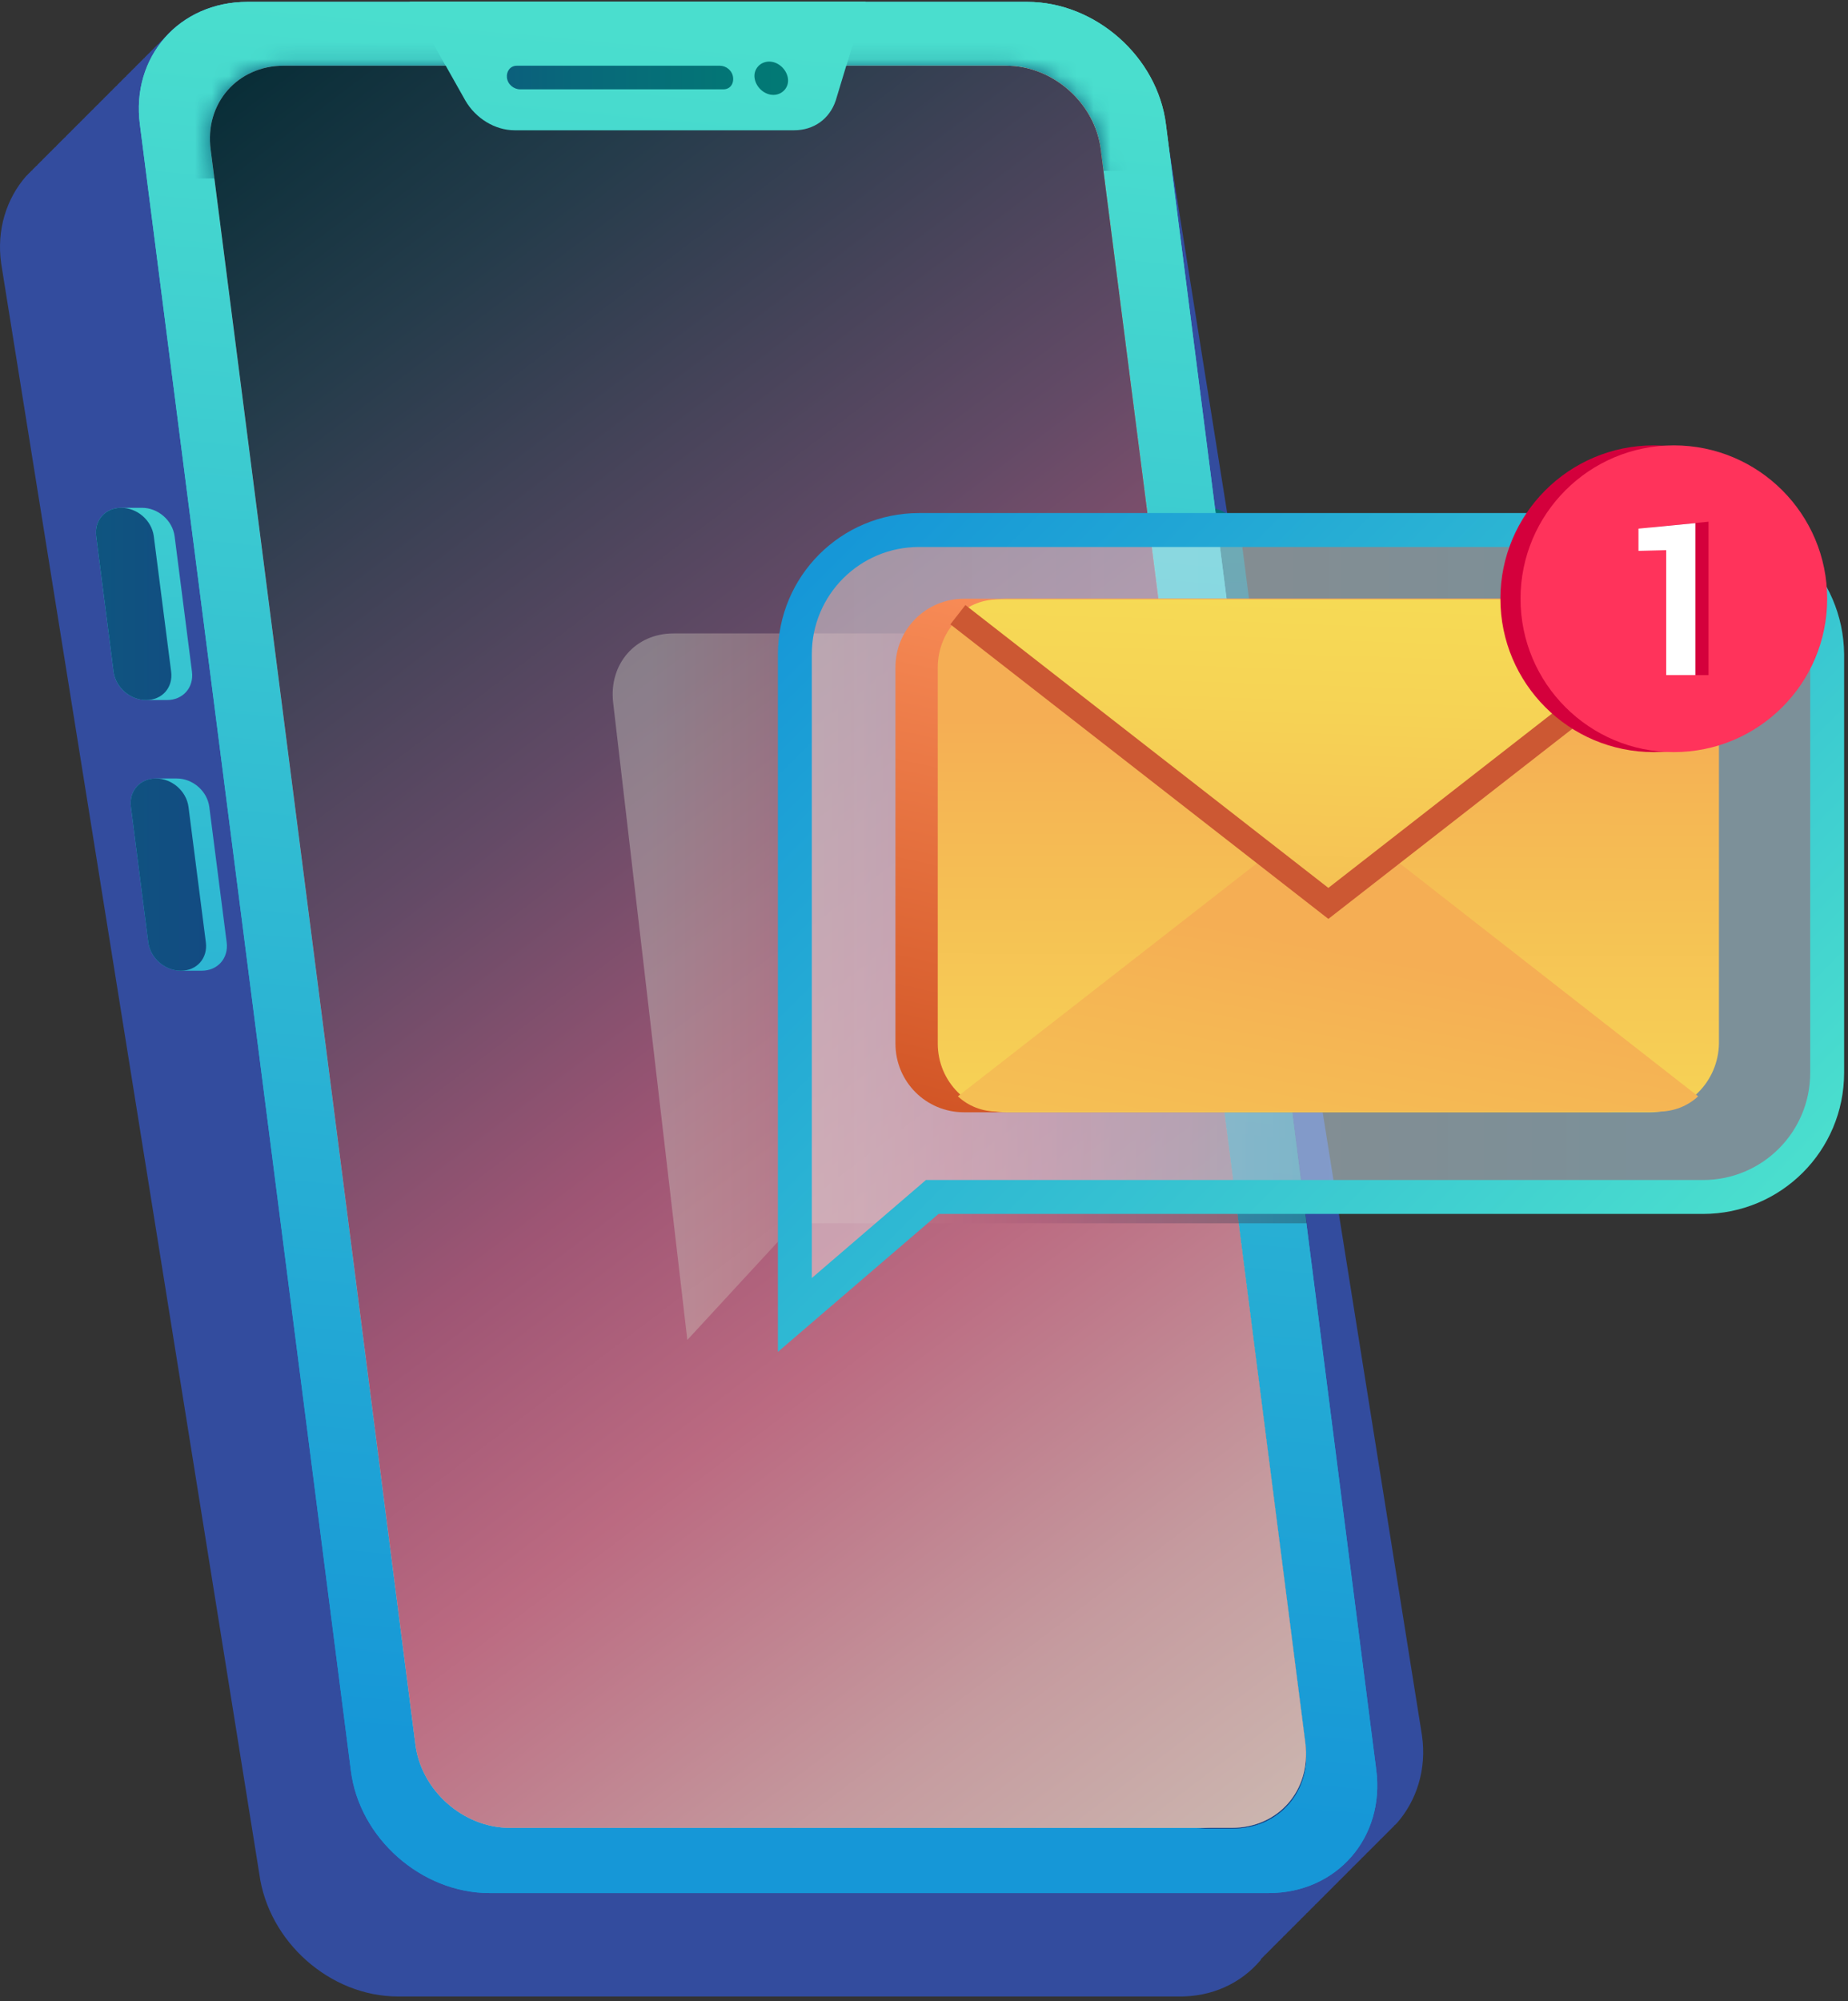 <svg width="109" height="118" viewBox="0 0 109 118" fill="none" xmlns="http://www.w3.org/2000/svg">
<rect x="0" y="0" width="109" height="118" fill="#333333" stroke="none"/>
<path d="M74.339 115.587C74.339 115.546 74.38 115.546 74.339 115.587C74.38 115.546 74.38 115.546 74.38 115.505C74.38 115.505 74.38 115.505 74.421 115.464C74.421 115.464 74.421 115.464 74.462 115.423C74.462 115.423 74.462 115.423 74.503 115.382C74.503 115.382 74.503 115.382 74.544 115.341C74.544 115.341 74.544 115.341 74.585 115.3C74.585 115.3 74.585 115.259 74.626 115.259C74.626 115.259 74.626 115.259 74.666 115.218C74.666 115.218 74.666 115.218 74.707 115.178C74.707 115.178 74.707 115.177 74.748 115.137C74.748 115.137 74.748 115.137 74.789 115.096C74.789 115.096 74.789 115.096 74.83 115.055C74.83 115.055 74.83 115.055 74.871 115.014C74.871 115.014 74.871 115.014 74.912 114.973C74.912 114.973 74.912 114.973 74.953 114.932C74.953 114.932 74.953 114.932 74.994 114.891C74.994 114.891 74.994 114.891 75.035 114.85C75.035 114.85 75.035 114.85 75.076 114.809C75.076 114.809 75.076 114.809 75.117 114.768C75.117 114.768 75.117 114.727 75.158 114.727C75.158 114.727 75.158 114.727 75.198 114.686C75.198 114.686 75.198 114.686 75.239 114.646C75.239 114.646 75.239 114.646 75.28 114.605C75.28 114.605 75.28 114.605 75.321 114.564C75.321 114.564 75.321 114.564 75.362 114.523C75.362 114.523 75.362 114.523 75.403 114.482C75.403 114.482 75.403 114.441 75.444 114.441C75.444 114.441 75.444 114.441 75.485 114.4C75.485 114.4 75.485 114.4 75.526 114.359C75.526 114.359 75.526 114.359 75.567 114.318C75.567 114.318 75.567 114.318 75.608 114.277C75.608 114.277 75.608 114.277 75.649 114.236C75.649 114.236 75.649 114.236 75.689 114.195C75.689 114.195 75.689 114.155 75.73 114.155C75.73 114.155 75.73 114.155 75.771 114.114C75.771 114.114 75.771 114.114 75.812 114.073C75.812 114.073 75.812 114.073 75.853 114.032C75.853 114.032 75.853 114.032 75.894 113.991C75.894 113.991 75.894 113.991 75.935 113.95C75.935 113.95 75.935 113.909 75.976 113.909C75.976 113.909 75.976 113.909 76.017 113.868C76.017 113.868 76.017 113.868 76.058 113.827C76.058 113.827 76.058 113.827 76.099 113.786C76.099 113.786 76.099 113.786 76.14 113.745C76.14 113.745 76.14 113.745 76.18 113.704C76.18 113.704 76.18 113.704 76.222 113.663C76.222 113.663 76.222 113.623 76.262 113.623C76.262 113.623 76.262 113.623 76.303 113.582C76.303 113.582 76.303 113.582 76.344 113.541C76.344 113.541 76.344 113.541 76.385 113.5C76.385 113.5 76.385 113.5 76.426 113.459C76.426 113.459 76.426 113.459 76.467 113.418C76.467 113.418 76.467 113.418 76.508 113.377C76.508 113.377 76.508 113.336 76.549 113.336C76.549 113.336 76.549 113.336 76.59 113.295C76.59 113.295 76.59 113.295 76.631 113.254C76.631 113.254 76.631 113.254 76.672 113.213C76.672 113.213 76.672 113.213 76.713 113.172C76.713 113.172 76.713 113.172 76.753 113.132C76.753 113.132 76.753 113.091 76.794 113.091C76.794 113.091 76.794 113.091 76.835 113.05C76.835 113.05 76.835 113.05 76.876 113.009C76.876 113.009 76.876 113.009 76.917 112.968C76.917 112.968 76.917 112.968 76.958 112.927C76.958 112.927 76.958 112.927 76.999 112.886C76.999 112.886 76.999 112.886 77.04 112.845C77.04 112.845 77.04 112.804 77.081 112.804C77.081 112.804 77.081 112.804 77.122 112.763C77.122 112.763 77.122 112.763 77.163 112.722C77.163 112.722 77.163 112.722 77.204 112.681C77.204 112.681 77.204 112.681 77.245 112.64C77.245 112.64 77.245 112.64 77.285 112.6C77.285 112.6 77.285 112.6 77.326 112.559C77.326 112.559 77.326 112.518 77.367 112.518C77.367 112.518 77.367 112.518 77.408 112.477C77.408 112.477 77.408 112.477 77.449 112.436C77.449 112.436 77.449 112.436 77.49 112.395C77.49 112.395 77.49 112.395 77.531 112.354C77.531 112.354 77.531 112.354 77.572 112.313C77.572 112.313 77.572 112.272 77.613 112.272C77.613 112.272 77.613 112.272 77.654 112.231C77.654 112.231 77.654 112.231 77.695 112.19C77.695 112.19 77.695 112.19 77.736 112.149C77.736 112.149 77.736 112.149 77.776 112.109C77.776 112.109 77.776 112.109 77.817 112.068C77.817 112.068 77.817 112.068 77.858 112.027C77.858 112.027 77.858 111.986 77.899 111.986C77.899 111.986 77.899 111.986 77.94 111.945C77.94 111.945 77.94 111.945 77.981 111.904C77.981 111.904 77.981 111.904 78.022 111.863C78.022 111.863 78.022 111.863 78.063 111.822C78.063 111.822 78.063 111.822 78.104 111.781C78.104 111.781 78.104 111.781 78.145 111.74C78.145 111.74 78.145 111.699 78.186 111.699C78.186 111.699 78.186 111.699 78.227 111.658C78.227 111.658 78.227 111.658 78.267 111.617C78.267 111.617 78.267 111.618 78.308 111.577C78.308 111.577 78.308 111.577 78.349 111.536C78.349 111.536 78.349 111.536 78.39 111.495C78.39 111.495 78.39 111.495 78.431 111.454C78.431 111.454 78.431 111.454 78.472 111.413C78.472 111.413 78.472 111.413 78.513 111.372C78.513 111.372 78.513 111.372 78.554 111.331C78.554 111.331 78.554 111.331 78.595 111.29C78.595 111.29 78.595 111.29 78.636 111.249C78.636 111.249 78.636 111.249 78.677 111.208C78.677 111.208 78.677 111.167 78.718 111.167C78.718 111.167 78.718 111.167 78.758 111.126C78.758 111.126 78.758 111.126 78.799 111.086C78.799 111.086 78.799 111.086 78.84 111.045C78.84 111.045 78.84 111.045 78.881 111.004C78.881 111.004 78.881 111.004 78.922 110.963C78.922 110.963 78.922 110.963 78.963 110.922C78.963 110.922 78.963 110.881 79.004 110.881C79.004 110.881 79.004 110.881 79.045 110.84C79.045 110.84 79.045 110.84 79.086 110.799C79.086 110.799 79.086 110.799 79.127 110.758C79.127 110.758 79.127 110.758 79.168 110.717C79.168 110.717 79.168 110.717 79.209 110.676C79.209 110.676 79.209 110.676 79.249 110.635C79.249 110.635 79.249 110.635 79.29 110.595C79.29 110.595 79.29 110.595 79.331 110.554C79.331 110.554 79.331 110.554 79.372 110.513C79.372 110.513 79.372 110.513 79.413 110.472C79.413 110.472 79.413 110.472 79.454 110.431C79.454 110.431 79.454 110.431 79.495 110.39C79.495 110.39 79.495 110.349 79.536 110.349C79.536 110.349 79.536 110.349 79.577 110.308C79.577 110.308 79.577 110.308 79.618 110.267C79.618 110.267 79.618 110.267 79.659 110.226C79.659 110.226 79.659 110.226 79.7 110.185C79.7 110.185 79.7 110.185 79.74 110.144C79.74 110.144 79.741 110.144 79.781 110.103C79.781 110.103 79.781 110.063 79.822 110.063C79.822 110.063 79.822 110.063 79.863 110.022C79.863 110.022 79.863 110.022 79.904 109.981C79.904 109.981 79.904 109.981 79.945 109.94C79.945 109.94 79.945 109.94 79.986 109.899C79.986 109.899 79.986 109.899 80.027 109.858C80.027 109.858 80.027 109.858 80.068 109.817C80.068 109.817 80.068 109.817 80.109 109.776C80.109 109.776 80.109 109.776 80.15 109.735C80.15 109.735 80.15 109.735 80.191 109.694C80.191 109.694 80.191 109.694 80.232 109.653C80.232 109.653 80.232 109.653 80.272 109.612C80.272 109.612 80.272 109.612 80.313 109.572C80.313 109.572 80.313 109.531 80.354 109.531C80.354 109.531 80.354 109.531 80.395 109.49C80.395 109.49 80.395 109.49 80.436 109.449C80.436 109.449 80.436 109.449 80.477 109.408C80.477 109.408 80.477 109.408 80.518 109.367C80.518 109.367 80.518 109.367 80.559 109.326C80.559 109.326 80.559 109.326 80.6 109.285C80.6 109.285 80.6 109.244 80.641 109.244C80.641 109.244 80.641 109.244 80.682 109.203C80.682 109.203 80.682 109.203 80.723 109.162C80.723 109.162 80.723 109.162 80.763 109.121C80.763 109.121 80.763 109.121 80.805 109.08C80.805 109.08 80.805 109.08 80.845 109.04C80.845 109.04 80.845 109.04 80.886 108.999C80.886 108.999 80.886 108.999 80.927 108.958C80.927 108.958 80.927 108.958 80.968 108.917C80.968 108.917 80.968 108.917 81.009 108.876C81.009 108.876 81.009 108.876 81.05 108.835C81.05 108.835 81.05 108.835 81.091 108.794C81.091 108.794 81.091 108.794 81.132 108.753C81.132 108.753 81.132 108.753 81.173 108.712C81.173 108.712 81.173 108.712 81.214 108.671C81.214 108.671 81.214 108.671 81.255 108.63C81.255 108.63 81.255 108.63 81.296 108.589C81.296 108.589 81.296 108.589 81.336 108.549C81.336 108.549 81.336 108.549 81.377 108.508C81.377 108.508 81.377 108.508 81.418 108.467C81.418 108.467 81.418 108.426 81.459 108.426C81.459 108.426 81.459 108.426 81.5 108.385C81.5 108.385 81.5 108.385 81.541 108.344C81.541 108.344 81.541 108.344 81.582 108.303C81.582 108.303 81.582 108.303 81.623 108.262C81.623 108.262 81.623 108.262 81.664 108.221C81.664 108.221 81.664 108.221 81.705 108.18C81.705 108.18 81.705 108.18 81.746 108.139C81.746 108.139 81.746 108.139 81.787 108.098C81.787 108.098 81.787 108.098 81.828 108.057C81.828 108.057 81.828 108.057 81.868 108.017C81.868 108.017 81.868 108.017 81.909 107.976C81.909 107.976 81.909 107.976 81.95 107.935C81.95 107.935 81.95 107.935 81.991 107.894C81.991 107.894 81.991 107.894 82.032 107.853C82.032 107.853 82.032 107.853 82.073 107.812C82.073 107.812 82.073 107.812 82.114 107.771C82.114 107.771 82.114 107.771 82.155 107.73C82.155 107.73 82.155 107.73 82.196 107.689C82.196 107.689 82.196 107.689 82.237 107.648C82.237 107.648 82.237 107.607 82.278 107.607C82.278 107.607 82.278 107.607 82.319 107.566C82.319 107.566 82.319 107.566 82.359 107.526C82.359 107.526 82.359 107.526 82.4 107.485C83.546 106.175 84.16 104.334 83.873 102.329L68.733 7.354C68.201 3.344 64.559 0.111 60.549 0.111H14.556C12.55 0.111 10.832 0.93 9.686 2.239C9.686 2.239 9.686 2.239 9.645 2.28C9.645 2.28 9.645 2.321 9.604 2.321C9.604 2.321 9.604 2.321 9.563 2.362C9.563 2.362 9.563 2.362 9.522 2.403C9.522 2.403 9.522 2.403 9.481 2.444C9.481 2.444 9.481 2.444 9.441 2.485C9.441 2.485 9.441 2.485 9.4 2.526C9.4 2.526 9.4 2.526 9.359 2.567C9.359 2.567 9.359 2.607 9.318 2.607C9.318 2.607 9.318 2.607 9.277 2.648C9.277 2.648 9.277 2.648 9.236 2.689C9.236 2.689 9.236 2.689 9.195 2.73C9.195 2.73 9.195 2.73 9.154 2.771C9.154 2.771 9.154 2.771 9.113 2.812C9.113 2.812 9.113 2.812 9.072 2.853C9.072 2.853 9.072 2.853 9.031 2.894C9.031 2.894 9.031 2.894 8.99 2.935C8.99 2.935 8.99 2.935 8.949 2.976C8.949 2.976 8.949 2.976 8.909 3.017C8.909 3.017 8.909 3.017 8.868 3.058C8.868 3.058 8.868 3.058 8.827 3.098C8.827 3.098 8.827 3.139 8.786 3.139C8.786 3.139 8.786 3.139 8.745 3.18C8.745 3.18 8.745 3.18 8.704 3.221C8.704 3.221 8.704 3.221 8.663 3.262C8.663 3.262 8.663 3.262 8.622 3.303C8.622 3.303 8.622 3.303 8.581 3.344C8.581 3.344 8.581 3.344 8.54 3.385C8.54 3.385 8.54 3.426 8.499 3.426C8.499 3.426 8.499 3.426 8.458 3.467C8.458 3.467 8.458 3.467 8.418 3.508C8.418 3.508 8.418 3.508 8.377 3.549C8.377 3.549 8.377 3.549 8.336 3.59C8.336 3.59 8.336 3.59 8.295 3.63C8.295 3.63 8.295 3.63 8.254 3.671C8.254 3.671 8.254 3.712 8.213 3.712C8.213 3.712 8.213 3.712 8.172 3.753C8.172 3.753 8.172 3.753 8.131 3.794C8.131 3.794 8.131 3.794 8.09 3.835C8.09 3.835 8.09 3.835 8.049 3.876C8.049 3.876 8.049 3.876 8.008 3.917C8.008 3.917 8.008 3.917 7.967 3.958C7.967 3.958 7.967 3.999 7.926 3.999C7.926 3.999 7.926 3.999 7.886 4.04C7.886 4.04 7.886 4.04 7.845 4.081C7.845 4.081 7.845 4.081 7.804 4.121C7.804 4.121 7.804 4.121 7.763 4.162C7.763 4.162 7.763 4.162 7.722 4.203C7.722 4.203 7.722 4.244 7.681 4.244C7.681 4.244 7.681 4.244 7.64 4.285C7.64 4.285 7.64 4.285 7.599 4.326C7.599 4.326 7.599 4.326 7.558 4.367C7.558 4.367 7.558 4.367 7.517 4.408C7.517 4.408 7.517 4.408 7.476 4.449C7.476 4.449 7.476 4.449 7.435 4.49C7.435 4.49 7.435 4.531 7.395 4.531C7.395 4.531 7.395 4.531 7.354 4.572C7.354 4.572 7.354 4.572 7.313 4.612C7.313 4.612 7.313 4.612 7.272 4.653C7.272 4.653 7.272 4.653 7.231 4.694C7.231 4.694 7.231 4.694 7.19 4.735C7.19 4.735 7.19 4.735 7.149 4.776C7.149 4.776 7.149 4.817 7.108 4.817C7.108 4.817 7.108 4.817 7.067 4.858C7.067 4.858 7.067 4.858 7.026 4.899C7.026 4.899 7.026 4.899 6.985 4.94C6.985 4.94 6.985 4.94 6.944 4.981C6.944 4.981 6.944 4.981 6.904 5.022C6.904 5.022 6.904 5.063 6.863 5.063C6.863 5.063 6.863 5.063 6.822 5.104C6.822 5.104 6.822 5.104 6.781 5.144C6.781 5.144 6.781 5.144 6.74 5.185C6.74 5.185 6.74 5.185 6.699 5.226C6.699 5.226 6.699 5.226 6.658 5.267C6.658 5.267 6.658 5.267 6.617 5.308C6.617 5.308 6.617 5.349 6.576 5.349C6.576 5.349 6.576 5.349 6.535 5.39C6.535 5.39 6.535 5.39 6.494 5.431C6.494 5.431 6.494 5.431 6.453 5.472C6.453 5.472 6.453 5.472 6.412 5.513C6.412 5.513 6.412 5.513 6.372 5.554C6.372 5.554 6.372 5.554 6.331 5.595C6.331 5.595 6.331 5.635 6.29 5.635C6.29 5.635 6.29 5.635 6.249 5.676C6.249 5.676 6.249 5.676 6.208 5.717C6.208 5.717 6.208 5.717 6.167 5.758C6.167 5.758 6.167 5.758 6.126 5.799C6.126 5.799 6.126 5.799 6.085 5.84C6.085 5.84 6.085 5.881 6.044 5.881C6.044 5.881 6.044 5.881 6.003 5.922C6.003 5.922 6.003 5.922 5.962 5.963C5.962 5.963 5.962 5.963 5.921 6.004C5.921 6.004 5.921 6.004 5.881 6.045C5.881 6.045 5.881 6.045 5.84 6.086C5.84 6.086 5.84 6.086 5.799 6.127C5.799 6.127 5.799 6.167 5.758 6.167C5.758 6.167 5.758 6.167 5.717 6.208C5.717 6.208 5.717 6.208 5.676 6.249C5.676 6.249 5.676 6.249 5.635 6.29C5.635 6.29 5.635 6.29 5.594 6.331C5.594 6.331 5.594 6.331 5.553 6.372C5.553 6.372 5.553 6.372 5.512 6.413C5.512 6.413 5.512 6.454 5.471 6.454C5.471 6.454 5.471 6.454 5.43 6.495C5.43 6.495 5.43 6.495 5.389 6.536C5.389 6.536 5.389 6.536 5.349 6.577C5.349 6.577 5.349 6.577 5.308 6.618C5.308 6.618 5.308 6.618 5.267 6.658C5.267 6.658 5.267 6.658 5.226 6.699C5.226 6.699 5.226 6.699 5.185 6.74C5.185 6.74 5.185 6.74 5.144 6.781C5.144 6.781 5.144 6.781 5.103 6.822C5.103 6.822 5.103 6.822 5.062 6.863C5.062 6.863 5.062 6.863 5.021 6.904C5.021 6.904 5.021 6.904 4.98 6.945C4.98 6.945 4.98 6.986 4.939 6.986C4.939 6.986 4.939 6.986 4.898 7.027C4.898 7.027 4.898 7.027 4.858 7.068C4.858 7.068 4.858 7.068 4.817 7.109C4.817 7.109 4.817 7.109 4.776 7.15C4.776 7.15 4.776 7.15 4.735 7.19C4.735 7.19 4.735 7.19 4.694 7.231C4.694 7.231 4.694 7.272 4.653 7.272C4.653 7.272 4.653 7.272 4.612 7.313C4.612 7.313 4.612 7.313 4.571 7.354C4.571 7.354 4.571 7.354 4.53 7.395C4.53 7.395 4.53 7.395 4.489 7.436C4.489 7.436 4.489 7.436 4.448 7.477C4.448 7.477 4.448 7.477 4.407 7.518C4.407 7.518 4.407 7.518 4.366 7.559C4.366 7.559 4.366 7.559 4.326 7.6C4.326 7.6 4.326 7.6 4.285 7.641C4.285 7.641 4.285 7.641 4.244 7.681C4.244 7.681 4.244 7.681 4.203 7.722C4.203 7.722 4.203 7.722 4.162 7.763C4.162 7.763 4.162 7.804 4.121 7.804C4.121 7.804 4.121 7.804 4.08 7.845C4.08 7.845 4.08 7.845 4.039 7.886C4.039 7.886 4.039 7.886 3.998 7.927C3.998 7.927 3.998 7.927 3.957 7.968C3.957 7.968 3.957 7.968 3.916 8.009C3.916 8.009 3.916 8.009 3.875 8.05C3.875 8.05 3.875 8.091 3.835 8.091C3.835 8.091 3.835 8.091 3.794 8.132C3.794 8.132 3.794 8.132 3.753 8.173C3.753 8.173 3.753 8.173 3.712 8.213C3.712 8.213 3.712 8.213 3.671 8.254C3.671 8.254 3.671 8.254 3.63 8.295C3.63 8.295 3.63 8.295 3.589 8.336C3.589 8.336 3.589 8.336 3.548 8.377C3.548 8.377 3.548 8.377 3.507 8.418C3.507 8.418 3.507 8.418 3.466 8.459C3.466 8.459 3.466 8.459 3.425 8.5C3.425 8.5 3.425 8.5 3.384 8.541C3.384 8.541 3.384 8.541 3.343 8.582C3.343 8.582 3.343 8.582 3.303 8.623C3.303 8.623 3.303 8.664 3.262 8.664C3.262 8.664 3.262 8.664 3.221 8.704C3.221 8.704 3.221 8.704 3.18 8.745C3.18 8.745 3.18 8.745 3.139 8.786C3.139 8.786 3.139 8.786 3.098 8.827C3.098 8.827 3.098 8.827 3.057 8.868C3.057 8.868 3.057 8.909 3.016 8.909C3.016 8.909 3.016 8.909 2.975 8.95C2.975 8.95 2.975 8.95 2.934 8.991C2.934 8.991 2.934 8.991 2.893 9.032C2.893 9.032 2.893 9.032 2.852 9.073C2.852 9.073 2.852 9.073 2.812 9.114C2.812 9.114 2.812 9.114 2.771 9.155C2.771 9.155 2.771 9.155 2.73 9.195C2.73 9.195 2.73 9.195 2.689 9.236C2.689 9.236 2.689 9.236 2.648 9.277C2.648 9.277 2.648 9.277 2.607 9.318C2.607 9.318 2.607 9.318 2.566 9.359C2.566 9.359 2.566 9.359 2.525 9.4C2.525 9.4 2.525 9.4 2.484 9.441C2.484 9.441 2.484 9.482 2.443 9.482C2.443 9.482 2.443 9.482 2.402 9.523C2.402 9.523 2.402 9.523 2.361 9.564C2.361 9.564 2.361 9.564 2.321 9.605C2.321 9.605 2.321 9.605 2.28 9.646C2.28 9.646 2.28 9.646 2.239 9.687C2.239 9.687 2.239 9.687 2.198 9.727C2.198 9.727 2.198 9.768 2.157 9.768C2.157 9.768 2.157 9.768 2.116 9.809C2.116 9.809 2.116 9.809 2.075 9.85C2.075 9.85 2.075 9.85 2.034 9.891C2.034 9.891 2.034 9.891 1.993 9.932C1.993 9.932 1.993 9.932 1.952 9.973C1.952 9.973 1.952 9.973 1.911 10.014C1.911 10.014 1.911 10.055 1.87 10.055C1.87 10.055 1.87 10.055 1.829 10.096C1.829 10.096 1.829 10.096 1.789 10.137C1.789 10.137 1.789 10.137 1.748 10.178C1.748 10.178 1.748 10.178 1.707 10.219C1.707 10.219 1.707 10.219 1.666 10.259C1.666 10.259 1.666 10.259 1.625 10.3C1.625 10.3 1.625 10.341 1.584 10.341C1.584 10.341 1.584 10.341 1.543 10.382C0.397 11.692 -0.217 13.533 0.07 15.538L15.292 110.472C15.824 114.482 19.466 117.715 23.476 117.715H69.47C71.475 117.755 73.193 116.937 74.339 115.587Z" fill="#334C9E"/>
<path d="M72.908 42.504C71.967 42.504 71.107 41.767 70.985 40.826L69.798 31.619C69.675 30.678 70.33 29.941 71.271 29.941C72.212 29.941 73.072 30.678 73.194 31.619L74.381 40.826C74.504 41.767 73.849 42.504 72.908 42.504Z" fill="url(#paint0_linear_377_4132)"/>
<path d="M74.829 111.618H28.877C24.866 111.618 21.184 108.385 20.693 104.375L8.253 7.354C7.721 3.344 10.585 0.111 14.596 0.111H60.589C64.6 0.111 68.282 3.344 68.773 7.354L81.172 104.334C81.704 108.344 78.84 111.618 74.829 111.618Z" fill="url(#paint1_linear_377_4132)"/>
<path d="M72.66 107.771H30.063C27.322 107.771 24.825 105.561 24.498 102.82L12.427 8.827C12.059 6.086 14.023 3.876 16.723 3.876H59.362C62.103 3.876 64.599 6.086 64.927 8.827L76.998 102.82C77.325 105.561 75.402 107.771 72.66 107.771Z" fill="url(#paint2_linear_377_4132)"/>
<path d="M24.662 3.917L25.808 5.963C26.422 7.027 27.526 7.723 28.713 7.723H45.204C46.349 7.723 47.332 7.027 47.659 5.963L48.273 3.917H24.662Z" fill="url(#paint3_linear_377_4132)"/>
<path d="M74.829 111.618H28.877C24.866 111.618 21.184 108.385 20.693 104.375L8.253 7.354C7.721 3.344 10.585 0.111 14.596 0.111H60.589C64.6 0.111 68.282 3.344 68.773 7.354L81.172 104.334C81.704 108.344 78.84 111.618 74.829 111.618Z" fill="url(#paint4_linear_377_4132)"/>
<path d="M72.66 107.771H30.063C27.322 107.771 24.825 105.561 24.498 102.82L12.427 8.827C12.059 6.086 14.023 3.876 16.723 3.876H59.362C62.103 3.876 64.599 6.086 64.927 8.827L76.998 102.82C77.325 105.561 75.402 107.771 72.66 107.771Z" fill="url(#paint5_linear_377_4132)"/>
<mask id="mask0_377_4132" style="mask-type:luminance" maskUnits="userSpaceOnUse" x="12" y="3" width="66" height="105">
<path d="M72.659 107.771H30.061C27.32 107.771 24.823 105.561 24.496 102.82L12.425 8.827C12.056 6.086 14.021 3.876 16.721 3.876H59.36C62.101 3.876 64.597 6.086 64.925 8.827L76.996 102.82C77.323 105.561 75.4 107.771 72.659 107.771Z" fill="white"/>
</mask>
<g mask="url(#mask0_377_4132)">
<path d="M47.658 36.243H22.738L18.892 39.435L17.828 31.046C17.459 28.182 19.505 25.85 22.37 25.85H46.349C49.213 25.85 51.832 28.182 52.2 31.046C52.568 33.911 50.522 36.243 47.658 36.243Z" fill="url(#paint6_linear_377_4132)"/>
<path d="M45.898 19.712H20.978L17.132 22.904L16.068 14.515C15.7 11.651 17.745 9.318 20.61 9.318H44.589C47.453 9.318 50.072 11.651 50.44 14.515C50.809 17.38 48.763 19.712 45.898 19.712Z" fill="url(#paint7_linear_377_4132)"/>
<path d="M37.387 52.57H62.307L66.972 55.762L65.908 47.374C65.54 44.509 62.921 42.177 60.057 42.177H36.078C33.213 42.177 31.167 44.509 31.535 47.374C31.904 50.238 34.523 52.57 37.387 52.57Z" fill="url(#paint8_linear_377_4132)"/>
<path d="M51.75 68.897H26.83L22.984 72.089L21.92 63.701C21.552 60.836 23.598 58.504 26.462 58.504H50.441C53.305 58.504 55.924 60.836 56.292 63.701C56.661 66.565 54.615 68.897 51.75 68.897Z" fill="url(#paint9_linear_377_4132)"/>
<path d="M41.479 85.225H66.399L71.064 88.416L70 80.028C69.632 77.163 67.013 74.831 64.149 74.831H40.17C37.306 74.831 35.26 77.163 35.628 80.028C35.996 82.892 38.615 85.225 41.479 85.225Z" fill="url(#paint10_linear_377_4132)"/>
<path d="M29.612 92.222H67.34C69.345 92.222 71.186 93.859 71.432 95.864C71.677 97.869 70.245 99.505 68.24 99.505H30.512C28.507 99.505 26.666 97.869 26.42 95.864C26.174 93.859 27.607 92.222 29.612 92.222Z" fill="#DAF1F1" stroke="url(#paint11_linear_377_4132)" stroke-miterlimit="10"/>
<path d="M61.938 92.222H67.34C69.345 92.222 71.186 93.859 71.432 95.864C71.677 97.869 70.245 99.505 68.24 99.505H62.839L61.938 92.222Z" fill="url(#paint12_linear_377_4132)"/>
<path d="M19.956 12.96H47.208" stroke="#00BDB7" stroke-width="2" stroke-miterlimit="10" stroke-linecap="round" stroke-linejoin="round"/>
<path d="M20.446 16.029L47.699 15.988" stroke="#00BDB7" stroke-width="2" stroke-miterlimit="10" stroke-linecap="round" stroke-linejoin="round"/>
<path d="M21.469 29.328L48.722 29.287" stroke="#00BDB7" stroke-width="2" stroke-miterlimit="10" stroke-linecap="round" stroke-linejoin="round"/>
<path d="M22.002 32.356H49.254" stroke="#00BDB7" stroke-width="2" stroke-miterlimit="10" stroke-linecap="round" stroke-linejoin="round"/>
<path d="M25.93 62.269L53.182 62.227" stroke="#00BDB7" stroke-width="2" stroke-miterlimit="10" stroke-linecap="round" stroke-linejoin="round"/>
<path d="M26.42 65.297H53.673" stroke="#00BDB7" stroke-width="2" stroke-miterlimit="10" stroke-linecap="round" stroke-linejoin="round"/>
<path d="M35.341 45.573L62.594 45.532" stroke="#007AB7" stroke-width="2" stroke-miterlimit="10" stroke-linecap="round" stroke-linejoin="round"/>
<path d="M35.832 48.602H63.085" stroke="#007AB7" stroke-width="2" stroke-miterlimit="10" stroke-linecap="round" stroke-linejoin="round"/>
<path d="M39.433 78.308L66.686 78.268" stroke="#007AB7" stroke-width="2" stroke-miterlimit="10" stroke-linecap="round" stroke-linejoin="round"/>
<path d="M39.924 81.337L67.176 81.296" stroke="#007AB7" stroke-width="2" stroke-miterlimit="10" stroke-linecap="round" stroke-linejoin="round"/>
</g>
<mask id="mask1_377_4132" style="mask-type:luminance" maskUnits="userSpaceOnUse" x="12" y="3" width="66" height="105">
<path d="M72.659 107.771H30.061C27.32 107.771 24.823 105.561 24.496 102.82L12.425 8.827C12.056 6.086 14.021 3.876 16.721 3.876H59.36C62.101 3.876 64.597 6.086 64.925 8.827L76.996 102.82C77.323 105.561 75.4 107.771 72.659 107.771Z" fill="white"/>
</mask>
<g mask="url(#mask1_377_4132)">
<path d="M9.397 10.546L67.175 10.055L64.72 1.625L7.883 2.116L9.397 10.546Z" fill="url(#paint13_linear_377_4132)"/>
</g>
<path d="M24.662 3.917L25.808 5.963C26.422 7.027 27.526 7.723 28.713 7.723H45.204C46.349 7.723 47.332 7.027 47.659 5.963L48.273 3.917H24.662Z" fill="url(#paint14_linear_377_4132)"/>
<path d="M59.362 3.917H57.193C59.935 3.917 62.431 6.127 62.758 8.868L74.83 102.861C75.198 105.602 73.234 107.812 70.533 107.812H72.702C75.444 107.812 77.367 105.602 76.999 102.861L64.927 8.868C64.559 6.127 62.063 3.917 59.362 3.917Z" fill="url(#paint15_linear_377_4132)"/>
<path d="M72.66 107.771H30.063C27.322 107.771 24.825 105.561 24.498 102.82L12.427 8.827C12.059 6.086 14.023 3.876 16.723 3.876H59.362C62.103 3.876 64.599 6.086 64.927 8.827L76.998 102.82C77.325 105.561 75.402 107.771 72.66 107.771Z" fill="url(#paint16_linear_377_4132)"/>
<path d="M46.84 7.681H30.349C29.203 7.681 28.058 6.986 27.444 5.922L24.17 0.111H51.055L49.295 5.922C48.927 7.027 47.986 7.681 46.84 7.681Z" fill="url(#paint17_linear_377_4132)"/>
<path d="M42.667 5.267H30.678C30.31 5.267 29.941 4.981 29.9 4.572C29.86 4.203 30.105 3.876 30.473 3.876H42.463C42.831 3.876 43.199 4.162 43.24 4.572C43.281 4.981 43.036 5.267 42.667 5.267Z" fill="url(#paint18_linear_377_4132)"/>
<path d="M46.473 4.613C46.555 5.145 46.146 5.595 45.614 5.595C45.082 5.595 44.591 5.145 44.509 4.613C44.427 4.081 44.836 3.631 45.368 3.631C45.9 3.631 46.391 4.081 46.473 4.613Z" fill="url(#paint19_linear_377_4132)"/>
<path d="M59.362 3.917H57.193C59.935 3.917 62.431 6.127 62.758 8.868L74.83 102.861C75.198 105.602 73.234 107.812 70.533 107.812H72.702C75.444 107.812 77.367 105.602 76.999 102.861L64.927 8.868C64.559 6.127 62.063 3.917 59.362 3.917Z" fill="url(#paint20_linear_377_4132)"/>
<path d="M72.66 107.771H30.063C27.322 107.771 24.825 105.561 24.498 102.82L12.427 8.827C12.059 6.086 14.023 3.876 16.723 3.876H59.362C62.103 3.876 64.599 6.086 64.927 8.827L76.998 102.82C77.325 105.561 75.402 107.771 72.66 107.771Z" fill="url(#paint21_linear_377_4132)"/>
<path d="M72.66 107.771H30.063C27.322 107.771 24.825 105.561 24.498 102.82L12.427 8.827C12.059 6.086 14.023 3.876 16.723 3.876H59.362C62.103 3.876 64.599 6.086 64.927 8.827L76.998 102.82C77.325 105.561 75.402 107.771 72.66 107.771Z" fill="url(#paint22_linear_377_4132)"/>
<path d="M46.84 7.681H30.349C29.203 7.681 28.058 6.986 27.444 5.922L24.17 0.111H51.055L49.295 5.922C48.927 7.027 47.986 7.681 46.84 7.681Z" fill="url(#paint23_linear_377_4132)"/>
<path d="M42.667 5.267H30.678C30.31 5.267 29.941 4.981 29.9 4.572C29.86 4.203 30.105 3.876 30.473 3.876H42.463C42.831 3.876 43.199 4.162 43.24 4.572C43.281 4.981 43.036 5.267 42.667 5.267Z" fill="url(#paint24_linear_377_4132)"/>
<path d="M46.473 4.613C46.555 5.145 46.146 5.595 45.614 5.595C45.082 5.595 44.591 5.145 44.509 4.613C44.427 4.081 44.836 3.631 45.368 3.631C45.9 3.631 46.391 4.081 46.473 4.613Z" fill="url(#paint25_linear_377_4132)"/>
<path d="M11.896 57.235H10.668C9.727 57.235 8.868 56.499 8.745 55.557L7.722 47.578C7.599 46.637 8.254 45.9 9.195 45.9H10.422C11.364 45.9 12.223 46.637 12.346 47.578L13.369 55.557C13.492 56.499 12.837 57.235 11.896 57.235Z" fill="url(#paint26_linear_377_4132)"/>
<path d="M10.668 57.235C9.727 57.235 8.868 56.499 8.745 55.557L7.722 47.578C7.599 46.637 8.254 45.9 9.195 45.9C10.136 45.9 10.995 46.637 11.118 47.578L12.141 55.557C12.264 56.499 11.609 57.235 10.668 57.235Z" fill="url(#paint27_linear_377_4132)"/>
<path d="M9.849 41.276H8.621C7.68 41.276 6.821 40.54 6.698 39.599L5.675 31.619C5.552 30.678 6.207 29.941 7.148 29.941H8.376C9.317 29.941 10.176 30.678 10.299 31.619L11.322 39.599C11.445 40.54 10.79 41.276 9.849 41.276Z" fill="url(#paint28_linear_377_4132)"/>
<path d="M8.621 41.276C7.68 41.276 6.821 40.54 6.698 39.599L5.675 31.619C5.552 30.678 6.207 29.941 7.148 29.941C8.089 29.941 8.949 30.678 9.071 31.619L10.094 39.599C10.217 40.54 9.562 41.276 8.621 41.276Z" fill="url(#paint29_linear_377_4132)"/>
<path opacity="0.4" d="M72.581 37.349H39.722C37.472 37.349 35.917 39.149 36.162 41.4L40.541 79.005L46.883 72.13H77.082L72.581 37.349Z" fill="url(#paint30_linear_377_4132)"/>
<path opacity="0.5" d="M100.406 31.251H54.207C50.156 31.251 46.883 34.525 46.883 38.576V77.531L54.985 70.575H100.447C104.498 70.575 107.771 67.301 107.771 63.25V38.576C107.73 34.525 104.457 31.251 100.406 31.251Z" fill="url(#paint31_linear_377_4132)"/>
<path d="M100.406 31.251H54.207C50.156 31.251 46.883 34.525 46.883 38.576V77.531L54.985 70.575H100.447C104.498 70.575 107.771 67.301 107.771 63.25V38.576C107.73 34.525 104.457 31.251 100.406 31.251Z" stroke="url(#paint32_linear_377_4132)" stroke-width="2" stroke-miterlimit="10"/>
<path d="M94.841 65.582H56.867C54.617 65.582 52.816 63.782 52.816 61.531V39.353C52.816 37.102 54.617 35.302 56.867 35.302H94.841C97.091 35.302 98.892 37.102 98.892 39.353V61.531C98.851 63.782 97.051 65.582 94.841 65.582Z" fill="url(#paint33_linear_377_4132)"/>
<path d="M97.337 65.582H59.364C57.113 65.582 55.312 63.782 55.312 61.531V39.353C55.312 37.102 57.113 35.302 59.364 35.302H97.337C99.588 35.302 101.388 37.102 101.388 39.353V61.531C101.347 63.782 99.547 65.582 97.337 65.582Z" fill="url(#paint34_linear_377_4132)"/>
<path d="M78.35 47.618L56.499 64.641C57.113 65.214 57.931 65.541 58.831 65.541H97.828C98.728 65.541 99.546 65.214 100.16 64.641L78.35 47.618Z" fill="url(#paint35_linear_377_4132)"/>
<path d="M78.35 53.266L100.201 36.243C99.588 35.67 98.769 35.343 97.869 35.343H58.873C57.972 35.343 57.154 35.67 56.54 36.243L78.35 53.266Z" fill="url(#paint36_linear_377_4132)"/>
<path d="M56.499 36.243L78.35 53.266L100.201 36.243" stroke="#CC5833" stroke-width="1.442" stroke-miterlimit="10"/>
<path d="M97.541 44.346C102.536 44.346 106.585 40.297 106.585 35.303C106.585 30.309 102.536 26.26 97.541 26.26C92.547 26.26 88.498 30.309 88.498 35.303C88.498 40.297 92.547 44.346 97.541 44.346Z" fill="#D4003C"/>
<path d="M98.728 44.346C103.723 44.346 107.772 40.297 107.772 35.303C107.772 30.309 103.723 26.26 98.728 26.26C93.734 26.26 89.685 30.309 89.685 35.303C89.685 40.297 93.734 44.346 98.728 44.346Z" fill="#FF335B"/>
<path d="M100.774 39.804H99.056V32.357L97.419 32.398V31.088L100.774 30.761V39.804Z" fill="#D4003C"/>
<path d="M99.996 39.804H98.278V32.439L96.641 32.48V31.17L99.996 30.843V39.804Z" fill="white"/>
<defs>
<linearGradient id="paint0_linear_377_4132" x1="72.109" y1="19.183" x2="72.109" y2="49.383" gradientUnits="userSpaceOnUse">
<stop stop-color="#007D73"/>
<stop offset="0.236" stop-color="#027875"/>
<stop offset="0.529" stop-color="#08687A"/>
<stop offset="0.851" stop-color="#114F81"/>
<stop offset="1" stop-color="#164186"/>
</linearGradient>
<linearGradient id="paint1_linear_377_4132" x1="49.538" y1="3.038" x2="40.3" y2="103.971" gradientUnits="userSpaceOnUse">
<stop stop-color="#4ADECE"/>
<stop offset="1" stop-color="#1697D7"/>
</linearGradient>
<linearGradient id="paint2_linear_377_4132" x1="55.1" y1="-5.37" x2="33.563" y2="121.457" gradientUnits="userSpaceOnUse">
<stop stop-color="#D3F7FF"/>
<stop offset="0.686" stop-color="#BCDDE6"/>
<stop offset="1" stop-color="#B0CFD9"/>
</linearGradient>
<linearGradient id="paint3_linear_377_4132" x1="53.216" y1="5.812" x2="16.717" y2="5.812" gradientUnits="userSpaceOnUse">
<stop stop-color="#007D73"/>
<stop offset="0.236" stop-color="#027875"/>
<stop offset="0.529" stop-color="#08687A"/>
<stop offset="0.851" stop-color="#114F81"/>
<stop offset="1" stop-color="#164186"/>
</linearGradient>
<linearGradient id="paint4_linear_377_4132" x1="49.538" y1="3.038" x2="40.3" y2="103.971" gradientUnits="userSpaceOnUse">
<stop stop-color="#4ADECE"/>
<stop offset="1" stop-color="#1697D7"/>
</linearGradient>
<linearGradient id="paint5_linear_377_4132" x1="55.1" y1="-5.37" x2="33.563" y2="121.457" gradientUnits="userSpaceOnUse">
<stop stop-color="#D3F7FF"/>
<stop offset="0.686" stop-color="#BCDDE6"/>
<stop offset="1" stop-color="#B0CFD9"/>
</linearGradient>
<linearGradient id="paint6_linear_377_4132" x1="25.387" y1="32.653" x2="128.451" y2="19.739" gradientUnits="userSpaceOnUse">
<stop stop-color="#4ADECE"/>
<stop offset="1" stop-color="#1697D7"/>
</linearGradient>
<linearGradient id="paint7_linear_377_4132" x1="23.622" y1="16.124" x2="126.686" y2="3.21" gradientUnits="userSpaceOnUse">
<stop stop-color="#4ADECE"/>
<stop offset="1" stop-color="#1697D7"/>
</linearGradient>
<linearGradient id="paint8_linear_377_4132" x1="-6.027" y1="48.982" x2="59.733" y2="40.743" gradientUnits="userSpaceOnUse">
<stop stop-color="#4ADECE"/>
<stop offset="1" stop-color="#1697D7"/>
</linearGradient>
<linearGradient id="paint9_linear_377_4132" x1="29.48" y1="65.312" x2="132.543" y2="52.398" gradientUnits="userSpaceOnUse">
<stop stop-color="#4ADECE"/>
<stop offset="1" stop-color="#1697D7"/>
</linearGradient>
<linearGradient id="paint10_linear_377_4132" x1="-1.935" y1="81.642" x2="63.825" y2="73.402" gradientUnits="userSpaceOnUse">
<stop stop-color="#4ADECE"/>
<stop offset="1" stop-color="#1697D7"/>
</linearGradient>
<linearGradient id="paint11_linear_377_4132" x1="71.706" y1="95.887" x2="28.883" y2="106.623" gradientUnits="userSpaceOnUse">
<stop stop-color="#4ADECE"/>
<stop offset="1" stop-color="#1697D7"/>
</linearGradient>
<linearGradient id="paint12_linear_377_4132" x1="50.718" y1="122.964" x2="68.904" y2="90.898" gradientUnits="userSpaceOnUse">
<stop stop-color="#4ADECE"/>
<stop offset="1" stop-color="#1697D7"/>
</linearGradient>
<linearGradient id="paint13_linear_377_4132" x1="37.525" y1="38.608" x2="37.525" y2="-13.101" gradientUnits="userSpaceOnUse">
<stop stop-color="#007D73"/>
<stop offset="0.236" stop-color="#027875"/>
<stop offset="0.529" stop-color="#08687A"/>
<stop offset="0.851" stop-color="#114F81"/>
<stop offset="1" stop-color="#164186"/>
</linearGradient>
<linearGradient id="paint14_linear_377_4132" x1="53.216" y1="5.812" x2="16.717" y2="5.812" gradientUnits="userSpaceOnUse">
<stop stop-color="#007D73"/>
<stop offset="0.236" stop-color="#027875"/>
<stop offset="0.529" stop-color="#08687A"/>
<stop offset="0.851" stop-color="#114F81"/>
<stop offset="1" stop-color="#164186"/>
</linearGradient>
<linearGradient id="paint15_linear_377_4132" x1="67.096" y1="1.028" x2="67.096" y2="102.868" gradientUnits="userSpaceOnUse">
<stop stop-color="#007D73"/>
<stop offset="0.236" stop-color="#027875"/>
<stop offset="0.529" stop-color="#08687A"/>
<stop offset="0.851" stop-color="#114F81"/>
<stop offset="1" stop-color="#164186"/>
</linearGradient>
<linearGradient id="paint16_linear_377_4132" x1="103.244" y1="26.438" x2="-20.032" y2="88.364" gradientUnits="userSpaceOnUse">
<stop stop-color="#FFECAD"/>
<stop offset="0.104" stop-color="#EDE4AD" stop-opacity="0.896"/>
<stop offset="0.314" stop-color="#BCCFAC" stop-opacity="0.686"/>
<stop offset="0.611" stop-color="#6FACAB" stop-opacity="0.389"/>
<stop offset="0.981" stop-color="#067DAA" stop-opacity="0.019"/>
<stop offset="1" stop-color="#007BAA" stop-opacity="0"/>
</linearGradient>
<linearGradient id="paint17_linear_377_4132" x1="37.437" y1="1.931" x2="28.199" y2="102.863" gradientUnits="userSpaceOnUse">
<stop stop-color="#4ADECE"/>
<stop offset="1" stop-color="#1697D7"/>
</linearGradient>
<linearGradient id="paint18_linear_377_4132" x1="53.216" y1="4.602" x2="16.718" y2="4.602" gradientUnits="userSpaceOnUse">
<stop stop-color="#007D73"/>
<stop offset="0.236" stop-color="#027875"/>
<stop offset="0.529" stop-color="#08687A"/>
<stop offset="0.851" stop-color="#114F81"/>
<stop offset="1" stop-color="#164186"/>
</linearGradient>
<linearGradient id="paint19_linear_377_4132" x1="53.217" y1="4.603" x2="16.718" y2="4.603" gradientUnits="userSpaceOnUse">
<stop stop-color="#007D73"/>
<stop offset="0.236" stop-color="#027875"/>
<stop offset="0.529" stop-color="#08687A"/>
<stop offset="0.851" stop-color="#114F81"/>
<stop offset="1" stop-color="#164186"/>
</linearGradient>
<linearGradient id="paint20_linear_377_4132" x1="67.096" y1="1.028" x2="67.096" y2="102.868" gradientUnits="userSpaceOnUse">
<stop stop-color="#007D73"/>
<stop offset="0.236" stop-color="#027875"/>
<stop offset="0.529" stop-color="#08687A"/>
<stop offset="0.851" stop-color="#114F81"/>
<stop offset="1" stop-color="#164186"/>
</linearGradient>
<linearGradient id="paint21_linear_377_4132" x1="103.244" y1="26.438" x2="-20.032" y2="88.364" gradientUnits="userSpaceOnUse">
<stop stop-color="#FFECAD"/>
<stop offset="0.104" stop-color="#EDE4AD" stop-opacity="0.896"/>
<stop offset="0.314" stop-color="#BCCFAC" stop-opacity="0.686"/>
<stop offset="0.611" stop-color="#6FACAB" stop-opacity="0.389"/>
<stop offset="0.981" stop-color="#067DAA" stop-opacity="0.019"/>
<stop offset="1" stop-color="#007BAA" stop-opacity="0"/>
</linearGradient>
<linearGradient id="paint22_linear_377_4132" x1="90.087" y1="115.647" x2="7.525" y2="6.849" gradientUnits="userSpaceOnUse">
<stop offset="0.002" stop-color="#CACDC2"/>
<stop offset="0.084" stop-color="#CDBCB3"/>
<stop offset="0.23" stop-color="#C59B9F"/>
<stop offset="0.39" stop-color="#BB6A81"/>
<stop offset="0.509" stop-color="#9E5574"/>
<stop offset="0.658" stop-color="#634A66"/>
<stop offset="0.86" stop-color="#253C4B"/>
<stop offset="1" stop-color="#052C35"/>
</linearGradient>
<linearGradient id="paint23_linear_377_4132" x1="37.437" y1="1.931" x2="28.199" y2="102.863" gradientUnits="userSpaceOnUse">
<stop stop-color="#4ADECE"/>
<stop offset="1" stop-color="#1697D7"/>
</linearGradient>
<linearGradient id="paint24_linear_377_4132" x1="53.216" y1="4.602" x2="16.718" y2="4.602" gradientUnits="userSpaceOnUse">
<stop stop-color="#007D73"/>
<stop offset="0.236" stop-color="#027875"/>
<stop offset="0.529" stop-color="#08687A"/>
<stop offset="0.851" stop-color="#114F81"/>
<stop offset="1" stop-color="#164186"/>
</linearGradient>
<linearGradient id="paint25_linear_377_4132" x1="53.217" y1="4.603" x2="16.718" y2="4.603" gradientUnits="userSpaceOnUse">
<stop stop-color="#007D73"/>
<stop offset="0.236" stop-color="#027875"/>
<stop offset="0.529" stop-color="#08687A"/>
<stop offset="0.851" stop-color="#114F81"/>
<stop offset="1" stop-color="#164186"/>
</linearGradient>
<linearGradient id="paint26_linear_377_4132" x1="10.573" y1="7.518" x2="10.573" y2="94.914" gradientUnits="userSpaceOnUse">
<stop stop-color="#4ADECE"/>
<stop offset="1" stop-color="#1697D7"/>
</linearGradient>
<linearGradient id="paint27_linear_377_4132" x1="-36.64" y1="51.563" x2="17.859" y2="51.563" gradientUnits="userSpaceOnUse">
<stop stop-color="#007D73"/>
<stop offset="0.236" stop-color="#027875"/>
<stop offset="0.529" stop-color="#08687A"/>
<stop offset="0.851" stop-color="#114F81"/>
<stop offset="1" stop-color="#164186"/>
</linearGradient>
<linearGradient id="paint28_linear_377_4132" x1="8.527" y1="7.517" x2="8.527" y2="94.914" gradientUnits="userSpaceOnUse">
<stop stop-color="#4ADECE"/>
<stop offset="1" stop-color="#1697D7"/>
</linearGradient>
<linearGradient id="paint29_linear_377_4132" x1="-36.641" y1="35.62" x2="17.858" y2="35.62" gradientUnits="userSpaceOnUse">
<stop stop-color="#007D73"/>
<stop offset="0.236" stop-color="#027875"/>
<stop offset="0.529" stop-color="#08687A"/>
<stop offset="0.851" stop-color="#114F81"/>
<stop offset="1" stop-color="#164186"/>
</linearGradient>
<linearGradient id="paint30_linear_377_4132" x1="38.41" y1="58.183" x2="83.944" y2="58.183" gradientUnits="userSpaceOnUse">
<stop offset="0.002" stop-color="#CACDC2"/>
<stop offset="0.084" stop-color="#CDBCB3"/>
<stop offset="0.23" stop-color="#C59B9F"/>
<stop offset="0.39" stop-color="#BB6A81"/>
<stop offset="0.509" stop-color="#9E5574"/>
<stop offset="0.658" stop-color="#634A66"/>
<stop offset="0.86" stop-color="#253C4B"/>
<stop offset="1" stop-color="#052C35"/>
</linearGradient>
<linearGradient id="paint31_linear_377_4132" x1="46.855" y1="54.397" x2="107.733" y2="54.397" gradientUnits="userSpaceOnUse">
<stop stop-color="#E8E0E3"/>
<stop offset="0.806" stop-color="#C5EEFF"/>
</linearGradient>
<linearGradient id="paint32_linear_377_4132" x1="51.106" y1="30.721" x2="97.493" y2="77.108" gradientUnits="userSpaceOnUse">
<stop stop-color="#1697D7"/>
<stop offset="1" stop-color="#4ADECE"/>
</linearGradient>
<linearGradient id="paint33_linear_377_4132" x1="78.4" y1="39.381" x2="70.91" y2="71.837" gradientUnits="userSpaceOnUse">
<stop stop-color="#F88C57"/>
<stop offset="0.826" stop-color="#D65B2B"/>
<stop offset="1" stop-color="#CE5021"/>
</linearGradient>
<linearGradient id="paint34_linear_377_4132" x1="78.257" y1="76.226" x2="78.365" y2="42.492" gradientUnits="userSpaceOnUse">
<stop stop-color="#F6DE55"/>
<stop offset="0.315" stop-color="#F6D355"/>
<stop offset="0.867" stop-color="#F5B654"/>
<stop offset="1" stop-color="#F5AE54"/>
</linearGradient>
<linearGradient id="paint35_linear_377_4132" x1="72.087" y1="97.094" x2="79.989" y2="56.107" gradientUnits="userSpaceOnUse">
<stop stop-color="#F6DE55"/>
<stop offset="0.315" stop-color="#F6D355"/>
<stop offset="0.867" stop-color="#F5B654"/>
<stop offset="1" stop-color="#F5AE54"/>
</linearGradient>
<linearGradient id="paint36_linear_377_4132" x1="78.491" y1="31.878" x2="77.4" y2="63.321" gradientUnits="userSpaceOnUse">
<stop stop-color="#F6DE55"/>
<stop offset="0.315" stop-color="#F6D355"/>
<stop offset="0.867" stop-color="#F5B654"/>
<stop offset="1" stop-color="#F5AE54"/>
</linearGradient>
</defs>
</svg>
